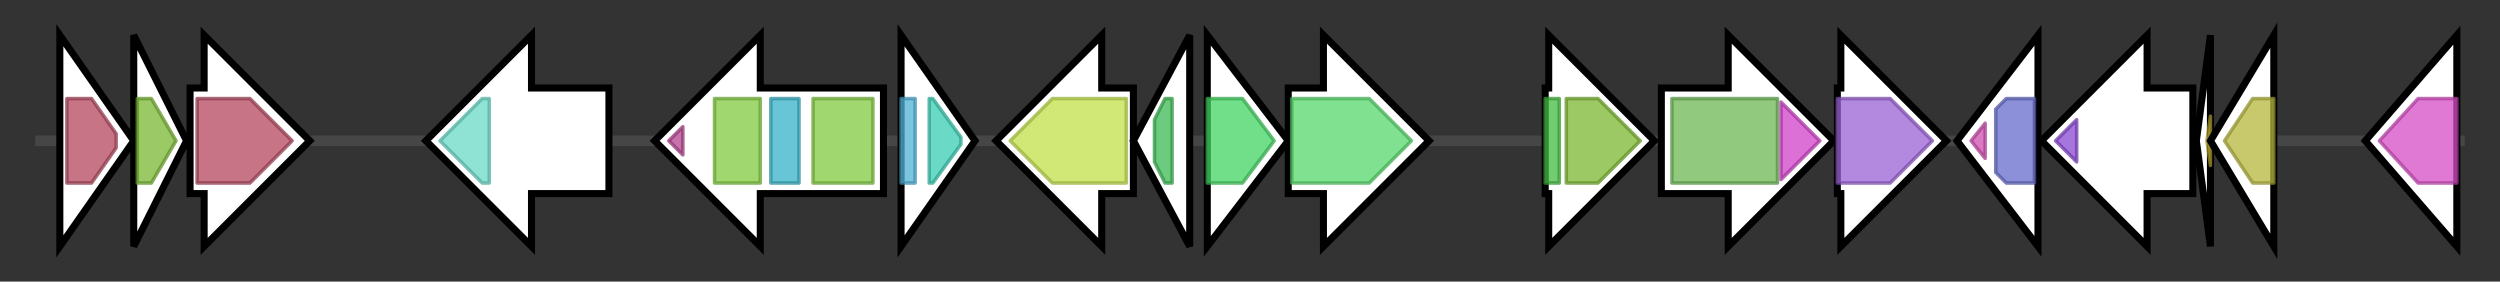 <svg version="1.1" baseProfile="full" xmlns="http://www.w3.org/2000/svg" width="710.267" height="80">
	<rect width="100%" height="100%" fill="#333333" stroke="none"/>
	<g>
		<line x1="10" y1="40.0" x2="700.267" y2="40.0" style="stroke:rgb(70,70,70); stroke-width:3 "/>
		<g>
			<title>tsaB (ALEOMKEF_01496)
tRNA threonylcarbamoyladenosine biosynthesis protein TsaB</title>
			<polygon class="tsaB (ALEOMKEF_01496)
tRNA threonylcarbamoyladenosine biosynthesis protein TsaB" points="17,10 38,40 17,70" fill="rgb(255,255,255)" fill-opacity="1.0" stroke="rgb(0,0,0)" stroke-width="2"  />
			<g>
				<title>Peptidase_M22 (PF00814)
"Glycoprotease family"</title>
				<polygon class="PF00814" points="19,28 26,28 33,38 33,42 26,52 19,52" stroke-linejoin="round" width="14" height="24" fill="rgb(178,70,94)" stroke="rgb(142,56,75)" stroke-width="1" opacity="0.75" />
			</g>
		</g>
		<g>
			<title>rimI (ALEOMKEF_01497)
N-alpha-acetyltransferase RimI</title>
			<polygon class="rimI (ALEOMKEF_01497)
N-alpha-acetyltransferase RimI" points="38,10 53,40 38,70" fill="rgb(255,255,255)" fill-opacity="1.0" stroke="rgb(0,0,0)" stroke-width="2"  />
			<g>
				<title>Acetyltransf_1 (PF00583)
"Acetyltransferase (GNAT) family"</title>
				<polygon class="PF00583" points="39,28 43,28 50,40 50,40 43,52 39,52" stroke-linejoin="round" width="11" height="24" fill="rgb(121,183,50)" stroke="rgb(96,146,39)" stroke-width="1" opacity="0.75" />
			</g>
		</g>
		<g>
			<title>tsaD (ALEOMKEF_01498)
tRNA N6-adenosine threonylcarbamoyltransferase</title>
			<polygon class="tsaD (ALEOMKEF_01498)
tRNA N6-adenosine threonylcarbamoyltransferase" points="54,25 58,25 58,10 88,40 58,70 58,55 54,55" fill="rgb(255,255,255)" fill-opacity="1.0" stroke="rgb(0,0,0)" stroke-width="2"  />
			<g>
				<title>Peptidase_M22 (PF00814)
"Glycoprotease family"</title>
				<polygon class="PF00814" points="56,28 71,28 83,40 71,52 56,52" stroke-linejoin="round" width="28" height="24" fill="rgb(178,70,94)" stroke="rgb(142,56,75)" stroke-width="1" opacity="0.75" />
			</g>
		</g>
		<g>
			<title>mutS_1 (ALEOMKEF_01499)
DNA mismatch repair protein MutS</title>
			<polygon class="mutS_1 (ALEOMKEF_01499)
DNA mismatch repair protein MutS" points="173,25 151,25 151,10 121,40 151,70 151,55 173,55" fill="rgb(255,255,255)" fill-opacity="1.0" stroke="rgb(0,0,0)" stroke-width="2"  />
			<g>
				<title>MutS_V (PF00488)
"MutS domain V"</title>
				<polygon class="PF00488" points="125,40 137,28 139,28 139,52 137,52" stroke-linejoin="round" width="18" height="24" fill="rgb(106,217,199)" stroke="rgb(84,173,159)" stroke-width="1" opacity="0.75" />
			</g>
		</g>
		<g>
			<title>yheS_2 (ALEOMKEF_01500)
putative ABC transporter ATP-binding protein YheS</title>
			<polygon class="yheS_2 (ALEOMKEF_01500)
putative ABC transporter ATP-binding protein YheS" points="251,25 216,25 216,10 186,40 216,70 216,55 251,55" fill="rgb(255,255,255)" fill-opacity="1.0" stroke="rgb(0,0,0)" stroke-width="2"  />
			<g>
				<title>ABC_tran_CTD (PF16326)
"ABC transporter C-terminal domain"</title>
				<polygon class="PF16326" points="190,40 194,36 194,44" stroke-linejoin="round" width="7" height="24" fill="rgb(180,67,143)" stroke="rgb(144,53,114)" stroke-width="1" opacity="0.75" />
			</g>
			<g>
				<title>ABC_tran (PF00005)
"ABC transporter"</title>
				<rect class="PF00005" x="203" y="28" stroke-linejoin="round" width="13" height="24" fill="rgb(129,201,63)" stroke="rgb(103,160,50)" stroke-width="1" opacity="0.75" />
			</g>
			<g>
				<title>ABC_tran_Xtn (PF12848)
"ABC transporter"</title>
				<rect class="PF12848" x="219" y="28" stroke-linejoin="round" width="8" height="24" fill="rgb(54,177,199)" stroke="rgb(43,141,159)" stroke-width="1" opacity="0.75" />
			</g>
			<g>
				<title>ABC_tran (PF00005)
"ABC transporter"</title>
				<rect class="PF00005" x="231" y="28" stroke-linejoin="round" width="17" height="24" fill="rgb(129,201,63)" stroke="rgb(103,160,50)" stroke-width="1" opacity="0.75" />
			</g>
		</g>
		<g>
			<title>rex (ALEOMKEF_01501)
Redox-sensing transcriptional repressor Rex</title>
			<polygon class="rex (ALEOMKEF_01501)
Redox-sensing transcriptional repressor Rex" points="256,10 277,40 256,70" fill="rgb(255,255,255)" fill-opacity="1.0" stroke="rgb(0,0,0)" stroke-width="2"  />
			<g>
				<title>Put_DNA-bind_N (PF06971)
"Putative DNA-binding protein N-terminus"</title>
				<rect class="PF06971" x="256" y="28" stroke-linejoin="round" width="4" height="24" fill="rgb(79,177,214)" stroke="rgb(63,141,171)" stroke-width="1" opacity="0.75" />
			</g>
			<g>
				<title>CoA_binding (PF02629)
"CoA binding domain"</title>
				<polygon class="PF02629" points="264,28 265,28 273,39 273,41 265,52 264,52" stroke-linejoin="round" width="9" height="24" fill="rgb(57,204,178)" stroke="rgb(45,163,142)" stroke-width="1" opacity="0.75" />
			</g>
		</g>
		<g>
			<title>ymfD (ALEOMKEF_01502)
Bacillibactin exporter</title>
			<polygon class="ymfD (ALEOMKEF_01502)
Bacillibactin exporter" points="322,25 313,25 313,10 283,40 313,70 313,55 322,55" fill="rgb(255,255,255)" fill-opacity="1.0" stroke="rgb(0,0,0)" stroke-width="2"  />
			<g>
				<title>MFS_1 (PF07690)
"Major Facilitator Superfamily"</title>
				<polygon class="PF07690" points="287,40 299,28 320,28 320,52 299,52 287,40" stroke-linejoin="round" width="33" height="24" fill="rgb(193,224,74)" stroke="rgb(154,179,59)" stroke-width="1" opacity="0.75" />
			</g>
		</g>
		<g>
			<title>adcR (ALEOMKEF_01503)
Transcriptional regulator AdcR</title>
			<polygon class="adcR (ALEOMKEF_01503)
Transcriptional regulator AdcR" points="322,40 338,10 338,70" fill="rgb(255,255,255)" fill-opacity="1.0" stroke="rgb(0,0,0)" stroke-width="2"  />
			<g>
				<title>MarR (PF01047)
"MarR family"</title>
				<polygon class="PF01047" points="328,34 331,28 333,28 333,52 331,52 328,46" stroke-linejoin="round" width="5" height="24" fill="rgb(60,185,86)" stroke="rgb(48,148,68)" stroke-width="1" opacity="0.75" />
			</g>
		</g>
		<g>
			<title>ALEOMKEF_01504_gene (ALEOMKEF_01504)
Cyclo(L-leucyl-L-leucyl) synthase</title>
			<polygon class="ALEOMKEF_01504_gene (ALEOMKEF_01504)
Cyclo(L-leucyl-L-leucyl) synthase" points="343,10 366,40 343,70" fill="rgb(255,255,255)" fill-opacity="1.0" stroke="rgb(0,0,0)" stroke-width="2"  />
			<g>
				<title>CDPS (PF16715)
"Cyclodipeptide synthase"</title>
				<polygon class="PF16715" points="343,28 353,28 362,40 353,52 343,52" stroke-linejoin="round" width="22" height="24" fill="rgb(66,210,97)" stroke="rgb(52,168,77)" stroke-width="1" opacity="0.75" />
			</g>
		</g>
		<g>
			<title>cypX (ALEOMKEF_01505)
Pulcherriminic acid synthase</title>
			<polygon class="cypX (ALEOMKEF_01505)
Pulcherriminic acid synthase" points="366,25 376,25 376,10 406,40 376,70 376,55 366,55" fill="rgb(255,255,255)" fill-opacity="1.0" stroke="rgb(0,0,0)" stroke-width="2"  />
			<g>
				<title>p450 (PF00067)
"Cytochrome P450"</title>
				<polygon class="PF00067" points="367,28 389,28 401,40 389,52 367,52" stroke-linejoin="round" width="36" height="24" fill="rgb(85,216,107)" stroke="rgb(68,172,85)" stroke-width="1" opacity="0.75" />
			</g>
		</g>
		<g>
			<title>treR_2 (ALEOMKEF_01506)
HTH-type transcriptional regulator TreR</title>
			<polygon class="treR_2 (ALEOMKEF_01506)
HTH-type transcriptional regulator TreR" points="439,25 440,25 440,10 470,40 440,70 440,55 439,55" fill="rgb(255,255,255)" fill-opacity="1.0" stroke="rgb(0,0,0)" stroke-width="2"  />
			<g>
				<title>LacI (PF00356)
"Bacterial regulatory proteins, lacI family"</title>
				<rect class="PF00356" x="439" y="28" stroke-linejoin="round" width="4" height="24" fill="rgb(66,188,63)" stroke="rgb(52,150,50)" stroke-width="1" opacity="0.75" />
			</g>
			<g>
				<title>Peripla_BP_4 (PF13407)
"Periplasmic binding protein domain"</title>
				<polygon class="PF13407" points="445,28 454,28 466,40 466,40 454,52 445,52" stroke-linejoin="round" width="21" height="24" fill="rgb(124,182,50)" stroke="rgb(99,145,39)" stroke-width="1" opacity="0.75" />
			</g>
		</g>
		<g>
			<title>scrB (ALEOMKEF_01507)
Sucrose-6-phosphate hydrolase</title>
			<polygon class="scrB (ALEOMKEF_01507)
Sucrose-6-phosphate hydrolase" points="472,25 491,25 491,10 521,40 491,70 491,55 472,55" fill="rgb(255,255,255)" fill-opacity="1.0" stroke="rgb(0,0,0)" stroke-width="2"  />
			<g>
				<title>Glyco_hydro_32N (PF00251)
"Glycosyl hydrolases family 32 N-terminal domain"</title>
				<rect class="PF00251" x="475" y="28" stroke-linejoin="round" width="30" height="24" fill="rgb(108,183,84)" stroke="rgb(86,146,67)" stroke-width="1" opacity="0.75" />
			</g>
			<g>
				<title>Glyco_hydro_32C (PF08244)
"Glycosyl hydrolases family 32 C terminal"</title>
				<polygon class="PF08244" points="506,29 517,40 506,51" stroke-linejoin="round" width="14" height="24" fill="rgb(209,64,201)" stroke="rgb(167,51,160)" stroke-width="1" opacity="0.75" />
			</g>
		</g>
		<g>
			<title>scrK (ALEOMKEF_01508)
Fructokinase</title>
			<polygon class="scrK (ALEOMKEF_01508)
Fructokinase" points="522,25 523,25 523,10 553,40 523,70 523,55 522,55" fill="rgb(255,255,255)" fill-opacity="1.0" stroke="rgb(0,0,0)" stroke-width="2"  />
			<g>
				<title>PfkB (PF00294)
"pfkB family carbohydrate kinase"</title>
				<polygon class="PF00294" points="522,28 537,28 549,40 537,52 522,52" stroke-linejoin="round" width="31" height="24" fill="rgb(153,96,212)" stroke="rgb(122,76,169)" stroke-width="1" opacity="0.75" />
			</g>
		</g>
		<g>
			<title>agrA (ALEOMKEF_01509)
Accessory gene regulator A</title>
			<polygon class="agrA (ALEOMKEF_01509)
Accessory gene regulator A" points="556,40 579,10 579,70" fill="rgb(255,255,255)" fill-opacity="1.0" stroke="rgb(0,0,0)" stroke-width="2"  />
			<g>
				<title>LytTR (PF04397)
"LytTr DNA-binding domain"</title>
				<polygon class="PF04397" points="560,40 564,35 564,45" stroke-linejoin="round" width="8" height="24" fill="rgb(207,76,174)" stroke="rgb(165,60,139)" stroke-width="1" opacity="0.75" />
			</g>
			<g>
				<title>Response_reg (PF00072)
"Response regulator receiver domain"</title>
				<polygon class="PF00072" points="567,31 570,28 578,28 578,52 570,52 567,49" stroke-linejoin="round" width="11" height="24" fill="rgb(100,107,203)" stroke="rgb(80,85,162)" stroke-width="1" opacity="0.75" />
			</g>
		</g>
		<g>
			<title>ALEOMKEF_01510_gene (ALEOMKEF_01510)
hypothetical protein</title>
			<polygon class="ALEOMKEF_01510_gene (ALEOMKEF_01510)
hypothetical protein" points="623,25 610,25 610,10 580,40 610,70 610,55 623,55" fill="rgb(255,255,255)" fill-opacity="1.0" stroke="rgb(0,0,0)" stroke-width="2"  />
			<g>
				<title>HATPase_c_5 (PF14501)
"GHKL domain"</title>
				<polygon class="PF14501" points="584,40 590,34 590,46" stroke-linejoin="round" width="10" height="24" fill="rgb(137,71,210)" stroke="rgb(109,56,168)" stroke-width="1" opacity="0.75" />
			</g>
		</g>
		<g>
			<title>ALEOMKEF_01511_gene (ALEOMKEF_01511)
hypothetical protein</title>
			<polygon class="ALEOMKEF_01511_gene (ALEOMKEF_01511)
hypothetical protein" points="624,40 628,10 628,70" fill="rgb(255,255,255)" fill-opacity="1.0" stroke="rgb(0,0,0)" stroke-width="2"  />
			<g>
				<title>AgrD (PF05931)
"Staphylococcal AgrD protein"</title>
				<polygon class="PF05931" points="627,40 628,33 628,47" stroke-linejoin="round" width="4" height="24" fill="rgb(195,177,50)" stroke="rgb(156,141,40)" stroke-width="1" opacity="0.75" />
			</g>
		</g>
		<g>
			<title>agrB (ALEOMKEF_01512)
Accessory gene regulator protein B</title>
			<polygon class="agrB (ALEOMKEF_01512)
Accessory gene regulator protein B" points="628,40 646,10 646,70" fill="rgb(255,255,255)" fill-opacity="1.0" stroke="rgb(0,0,0)" stroke-width="2"  />
			<g>
				<title>AgrB (PF04647)
"Accessory gene regulator B"</title>
				<polygon class="PF04647" points="632,40 640,28 646,28 646,52 640,52" stroke-linejoin="round" width="17" height="24" fill="rgb(181,182,61)" stroke="rgb(144,145,48)" stroke-width="1" opacity="0.75" />
			</g>
		</g>
		<g>
			<title>ALEOMKEF_01513_gene (ALEOMKEF_01513)
2-oxoglutaramate amidase</title>
			<polygon class="ALEOMKEF_01513_gene (ALEOMKEF_01513)
2-oxoglutaramate amidase" points="672,40 698,10 698,70" fill="rgb(255,255,255)" fill-opacity="1.0" stroke="rgb(0,0,0)" stroke-width="2"  />
			<g>
				<title>CN_hydrolase (PF00795)
"Carbon-nitrogen hydrolase"</title>
				<polygon class="PF00795" points="676,40 687,28 698,28 698,52 687,52" stroke-linejoin="round" width="24" height="24" fill="rgb(213,76,196)" stroke="rgb(170,60,156)" stroke-width="1" opacity="0.75" />
			</g>
		</g>
	</g>
</svg>
